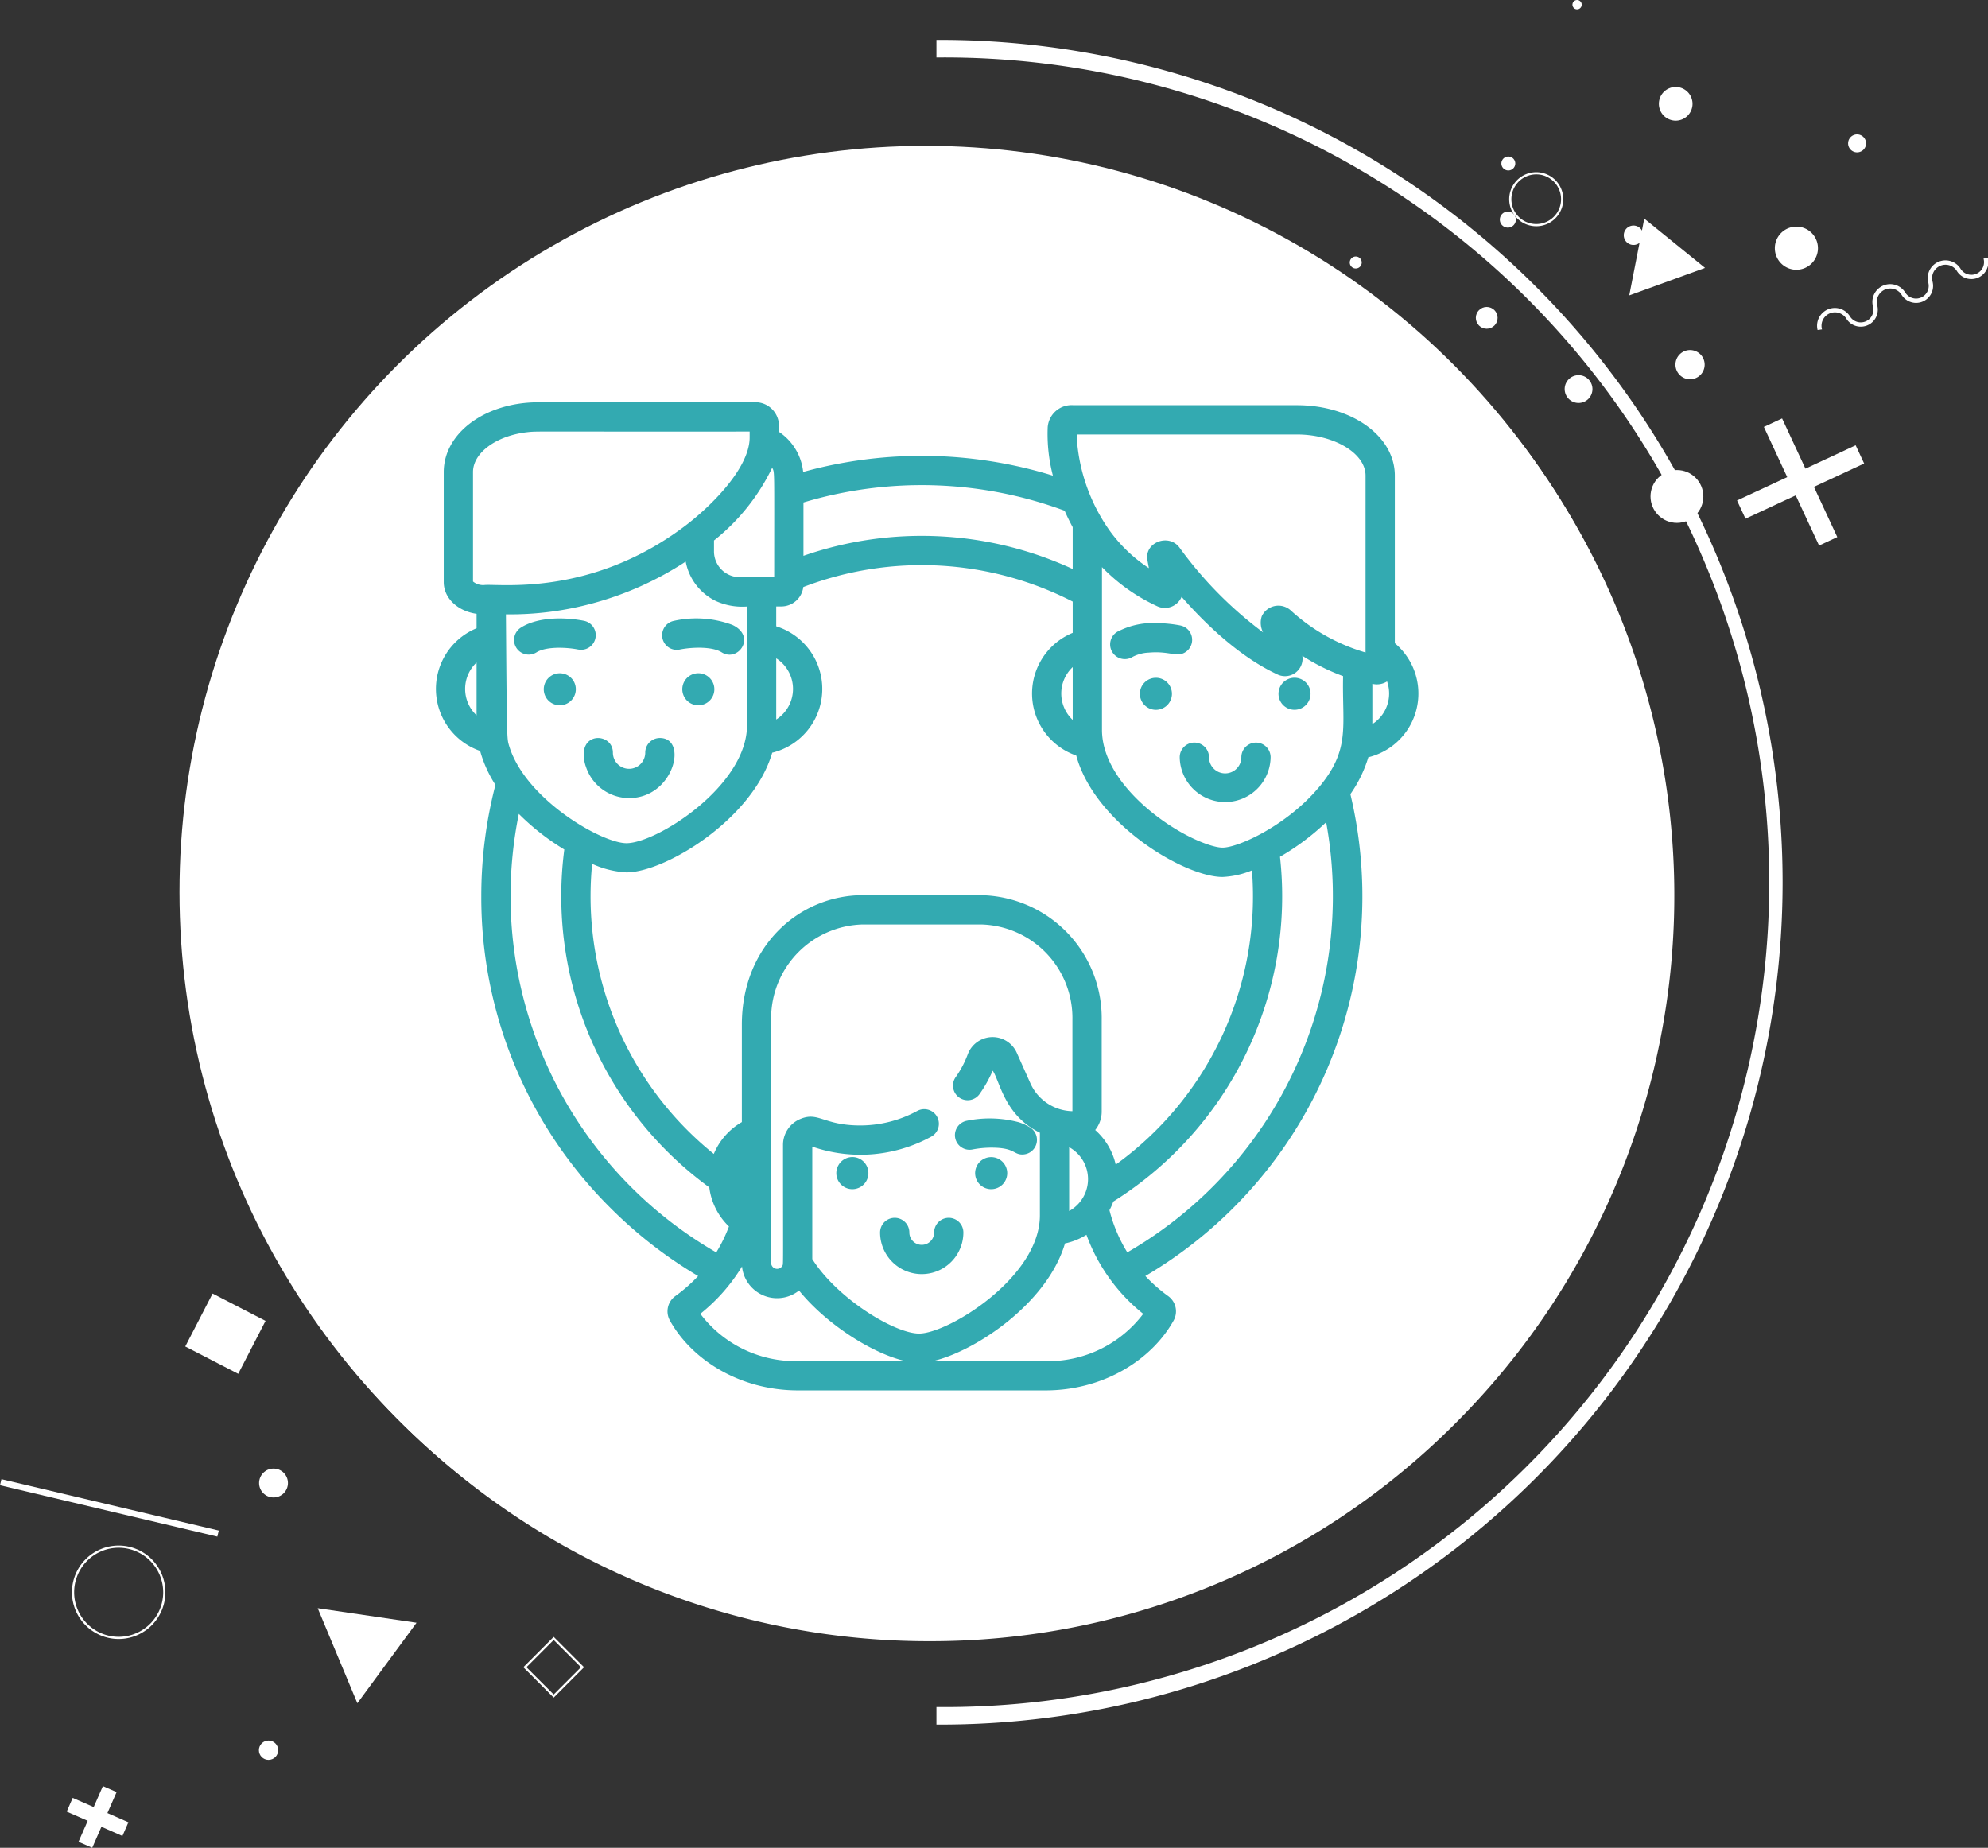 <svg xmlns="http://www.w3.org/2000/svg" width="232.582" height="216.185" viewBox="0 0 232.582 216.185">
  <rect x="0" y="0" width="232.582" height="216.185" fill="#333333" stroke="none"/>
  <g id="_3-share" data-name="3-share" transform="translate(-74.084 -86.936)">
    <g id="CIRCLES1" transform="translate(95.084 104)">
      <ellipse id="Ellipse_34" data-name="Ellipse 34" cx="87.295" cy="87.295" rx="87.295" ry="87.295" transform="translate(0 0)" fill="#fff"/>
    </g>
    <g id="networking" transform="translate(125.083 134)">
      <path id="Path_1227" data-name="Path 1227" d="M112.186,28.186V8.578c0-4.617-5.034-8.236-11.46-8.236H74.595a2.8,2.8,0,0,0-3.021,2.589,19.351,19.351,0,0,0,.609,5.653,52.061,52.061,0,0,0-29.217-.432,6.441,6.441,0,0,0-2.837-4.695V2.58A2.767,2.767,0,0,0,37.157,0H12.007C5.786,0,.915,3.589.915,8.17V21.036c0,1.881,1.627,3.4,3.842,3.714v1.687a7.678,7.678,0,0,0,.415,14.356,14.5,14.5,0,0,0,1.791,3.97A51.882,51.882,0,0,0,5.309,57.8,51.188,51.188,0,0,0,20.4,94.241a51.829,51.829,0,0,0,10.28,7.986,18.358,18.358,0,0,1-2.673,2.346,2.2,2.2,0,0,0-.639,2.844c2.5,4.528,8.107,8.189,15.006,8.189H71.308c6.886,0,12.505-3.658,15.006-8.19a2.2,2.2,0,0,0-.643-2.843A18.332,18.332,0,0,1,83,102.224a51.56,51.56,0,0,0,23.986-56.378,15.127,15.127,0,0,0,2.1-4.312,7.674,7.674,0,0,0,3.1-13.347ZM4.757,36.628a4.239,4.239,0,0,1,0-6.182ZM43,11.724a48.164,48.164,0,0,1,30.558.966c.273.63.587,1.274.94,1.922v4.894A42.16,42.16,0,0,0,43,17.964ZM39.814,23.887h.6a2.591,2.591,0,0,0,2.567-2.269,38.707,38.707,0,0,1,31.518,1.7v3.657a7.678,7.678,0,0,0,.415,14.356c2.165,7.957,12.643,14.206,17.112,14.206a10.185,10.185,0,0,0,3.445-.772A38.711,38.711,0,0,1,79.532,89.193a7.682,7.682,0,0,0-2.4-4.052,3.417,3.417,0,0,0,.76-2.157V72.241A14.381,14.381,0,0,0,63.744,57.668H49.938c-7.287,0-14.146,5.805-14.146,15.161,0,2.766,0,10.418,0,11.387a7.716,7.716,0,0,0-3.28,3.726A38.7,38.7,0,0,1,18.093,57.8q0-1.925.185-3.8a11.069,11.069,0,0,0,4.008,1c4.526,0,14.792-6.215,17.058-14a7.679,7.679,0,0,0,.47-14.789ZM74.5,30.982v6.182A4.24,4.24,0,0,1,74.5,30.982ZM74.085,94.62V87.153A4.261,4.261,0,0,1,74.085,94.62ZM39.814,29.957a4.248,4.248,0,0,1,0,7.161Zm-.47-22.305c.295.7.233-.4.233,12.811H35.545a3.016,3.016,0,0,1-3.011-3.011V16.169a24.341,24.341,0,0,0,6.81-8.517ZM5.615,21.388a1.877,1.877,0,0,1-1.276-.418V8.17c0-2.29,2.778-4.262,6.319-4.668,1.242-.142.4-.05,26.047-.078,0,.9,0,.7-.005.907-.178,3.59-4.681,7.976-7.59,10.163C17.992,22.876,7.177,21.172,5.615,21.388Zm2.566,3.424a36.889,36.889,0,0,0,10.2-1.3,37.824,37.824,0,0,0,10.842-4.873,6.451,6.451,0,0,0,3.5,4.6,7.478,7.478,0,0,0,3.673.657v13.9c0,7.086-10.56,13.79-14.1,13.79-2.938,0-12.078-5.273-13.806-11.644-.191-.69-.2-2.031-.3-15.119ZM8.733,57.8A48.127,48.127,0,0,1,9.7,48.16a28.122,28.122,0,0,0,5.321,4.164,42.166,42.166,0,0,0,16.962,39.53,7.66,7.66,0,0,0,2.3,4.574A17.57,17.57,0,0,1,32.8,99.46,48.135,48.135,0,0,1,8.733,57.8Zm33.642,54.379a13.94,13.94,0,0,1-11.44-5.534,21.1,21.1,0,0,0,4.877-5.538,4.123,4.123,0,0,0,6.67,2.814c3.2,3.946,8.572,7.374,12.439,8.257Zm1.657-11.94V87.089A17.255,17.255,0,0,0,57.948,85.92a1.712,1.712,0,0,0-1.634-3.009,13.988,13.988,0,0,1-6.656,1.7c-4.3,0-4.876-1.63-6.985-.774a3.274,3.274,0,0,0-2.064,3.045c0,14.651.043,13.911-.072,14.133v0a.7.7,0,0,1-1.318-.31c0-11.725,0-26.37,0-28.806A10.99,10.99,0,0,1,49.937,61.093H63.744A10.955,10.955,0,0,1,74.467,72.241v10.7a5.511,5.511,0,0,1-4.915-3.26l-1.6-3.584a3.1,3.1,0,0,0-5.729.188,11.583,11.583,0,0,1-1.4,2.652,1.712,1.712,0,1,0,2.8,1.97A15.216,15.216,0,0,0,65.141,78.2c.845,1.223,1.345,5.226,5.52,7.257v9.681c0,7.234-10.726,13.818-14.132,13.818-2.851,0-9.558-4.07-12.5-8.719Zm27.275,11.94H58.136c4.889-1.114,13.376-6.711,15.462-13.77A7.646,7.646,0,0,0,76.108,97.4a21.013,21.013,0,0,0,6.641,9.25,13.922,13.922,0,0,1-11.441,5.532Zm9.58-12.725A17.539,17.539,0,0,1,78.8,94.522a7.267,7.267,0,0,0,.452-1.011,42.158,42.158,0,0,0,19.5-40.337,28.584,28.584,0,0,0,5.4-4.04A48.117,48.117,0,0,1,80.888,99.457Zm22.361-54.349c-3.663,4.369-9.339,7-11.223,7-1.276,0-4.8-1.322-8.3-4.16-2.953-2.393-5.8-5.844-5.8-9.631V19.288a21.6,21.6,0,0,0,6.426,4.558,2.124,2.124,0,0,0,2.89-1.084c3.034,3.459,6.966,7.1,11.156,9.054a2.053,2.053,0,0,0,2.968-2.157,24.106,24.106,0,0,0,4.769,2.381c-.136,5.939.92,8.553-2.883,13.07Zm5.513-15.831a22.057,22.057,0,0,1-8.775-4.943,2.15,2.15,0,0,0-3.365.7,2.432,2.432,0,0,0,.151,1.888,46.188,46.188,0,0,1-9.777-9.915c-1.264-1.708-4.141-.606-3.753,1.479l.171.923a17.556,17.556,0,0,1-4.6-4.4A21.172,21.172,0,0,1,75,4.5V3.767h25.727c4.355,0,8.035,2.2,8.035,4.811Zm.795,8.377V32.941a2.237,2.237,0,0,0,1.722-.279,4.249,4.249,0,0,1-1.722,4.992Zm0,0" transform="translate(0)" fill="#33aab1"/>
      <path id="Path_1228" data-name="Path 1228" d="M437.768,142.877a1.871,1.871,0,0,0-1.2,1.55v0a1.532,1.532,0,0,0-.013.2,1.871,1.871,0,0,0,1.036,1.676,1.421,1.421,0,0,0,.2.086,1.837,1.837,0,0,0,.639.112,1.874,1.874,0,1,0-.657-3.629Zm0,0" transform="translate(-337.98 -110.523)" fill="#33aab1"/>
      <path id="Path_1229" data-name="Path 1229" d="M366.632,142.766a1.874,1.874,0,1,0,1.874,1.874A1.873,1.873,0,0,0,366.632,142.766Zm0,0" transform="translate(-282.397 -110.531)" fill="#33aab1"/>
      <path id="Path_1230" data-name="Path 1230" d="M357.556,114.667a15.85,15.85,0,0,0-2.792-.279.027.027,0,0,0-.02,0,8.9,8.9,0,0,0-4.331.894h0a1.721,1.721,0,1,0,1.544,3.061,4.461,4.461,0,0,1,1.9-.5c2.516-.22,3.333.647,4.369-.118a1.713,1.713,0,0,0-.664-3.054Zm0,0" transform="translate(-270.448 -88.553)" fill="#33aab1"/>
      <path id="Path_1231" data-name="Path 1231" d="M393.472,176.557a1.7,1.7,0,0,0-.861,1.482,1.892,1.892,0,1,1-3.785,0,1.712,1.712,0,1,0-3.424,0,5.317,5.317,0,0,0,10.633,0A1.711,1.711,0,0,0,393.472,176.557Zm0,0" transform="translate(-298.381 -136.512)" fill="#33aab1"/>
      <path id="Path_1232" data-name="Path 1232" d="M128.905,140.5a1.875,1.875,0,1,0,2.531,1.756A1.876,1.876,0,0,0,128.905,140.5Zm0,0" transform="translate(-98.86 -108.681)" fill="#33aab1"/>
      <path id="Path_1233" data-name="Path 1233" d="M119.272,115.677c1.317-.268,3.752-.4,4.906.325,1.938,1.219,4.112-1.892,1.239-3.214a12.1,12.1,0,0,0-6.841-.464,1.712,1.712,0,0,0,.7,3.353Zm0,0" transform="translate(-90.747 -86.747)" fill="#33aab1"/>
      <path id="Path_1234" data-name="Path 1234" d="M55.879,142.264a1.875,1.875,0,1,0,3.363-1.14,1.878,1.878,0,0,0-3.363,1.14Zm0,0" transform="translate(-43.261 -108.691)" fill="#33aab1"/>
      <path id="Path_1235" data-name="Path 1235" d="M48.012,115.647a1.713,1.713,0,0,0,.7-3.353c-2.228-.445-5.262-.477-7.262.683-.055.03-.109.062-.162.1a1.712,1.712,0,0,0,1.821,2.9c1.155-.725,3.6-.592,4.906-.325Zm0,0" transform="translate(-31.342 -86.717)" fill="#33aab1"/>
      <path id="Path_1236" data-name="Path 1236" d="M76.8,177.24a5.328,5.328,0,0,0,5.079,3.746c5.225,0,6.94-7.029,3.6-7.029a1.711,1.711,0,0,0-1.712,1.712,1.893,1.893,0,0,1-3.786,0c0-2.463-4.466-2.534-3.187,1.571Zm0,0" transform="translate(-59.276 -134.679)" fill="#33aab1"/>
      <path id="Path_1237" data-name="Path 1237" d="M238.188,422.586a1.712,1.712,0,0,0-1.712,1.712,1.448,1.448,0,0,1-2.9,0,1.712,1.712,0,1,0-3.424,0,4.872,4.872,0,1,0,9.744,0A1.711,1.711,0,0,0,238.188,422.586Zm0,0" transform="translate(-178.187 -327.169)" fill="#33aab1"/>
      <path id="Path_1238" data-name="Path 1238" d="M281.128,391.13A1.877,1.877,0,1,0,283.18,393,1.878,1.878,0,0,0,281.128,391.13Zm0,0" transform="translate(-216.341 -302.81)" fill="#33aab1"/>
      <path id="Path_1239" data-name="Path 1239" d="M273.475,374.485c2.426.055,2.3.795,3.322.795a1.709,1.709,0,0,0,1.452-.8,1.21,1.21,0,0,0,.073-.13,1.711,1.711,0,0,0-.612-2.231,5.876,5.876,0,0,0-1.326-.612,13.332,13.332,0,0,0-6.109-.167,1.712,1.712,0,0,0,.7,3.352A11.805,11.805,0,0,1,273.475,374.485Zm0,0" transform="translate(-208.192 -287.273)" fill="#33aab1"/>
      <path id="Path_1240" data-name="Path 1240" d="M207.731,392.038a1.876,1.876,0,1,0,3.483.968A1.873,1.873,0,0,0,207.731,392.038Zm0,0" transform="translate(-160.617 -302.817)" fill="#33aab1"/>
    </g>
    <g id="cc" transform="translate(74.085 86.936)">
      <g id="Group_754" data-name="Group 754" transform="translate(0 0)">
        <g id="Group_664" data-name="Group 664" transform="translate(157.924)">
          <g id="Group_649" data-name="Group 649" transform="translate(49.719 26.511)">
            <path id="Path_1171" data-name="Path 1171" d="M963.861,270.8a2.522,2.522,0,1,0-3.566,0A2.521,2.521,0,0,0,963.861,270.8Z" transform="translate(-959.556 -266.491)" fill="#fff"/>
          </g>
          <g id="Group_650" data-name="Group 650" transform="translate(36.15 10.177)">
            <path id="Path_1172" data-name="Path 1172" d="M910.1,203.495a1.968,1.968,0,1,0,0,2.784A1.968,1.968,0,0,0,910.1,203.495Z" transform="translate(-906.739 -202.918)" fill="#fff"/>
          </g>
          <g id="Group_651" data-name="Group 651" transform="translate(26.039)">
            <path id="Path_1173" data-name="Path 1173" d="M867.545,164.232a.543.543,0,1,0,0-.768A.543.543,0,0,0,867.545,164.232Z" transform="translate(-867.385 -163.304)" fill="#fff"/>
          </g>
          <g id="Group_652" data-name="Group 652" transform="translate(32.049 26.39)">
            <path id="Path_1174" data-name="Path 1174" d="M892.713,266.355a1.135,1.135,0,1,0,0,1.6A1.135,1.135,0,0,0,892.713,266.355Z" transform="translate(-890.776 -266.022)" fill="#fff"/>
          </g>
          <g id="Group_653" data-name="Group 653" transform="translate(17.727 18.315)">
            <path id="Path_1175" data-name="Path 1175" d="M836.418,234.832a.813.813,0,1,0,0,1.149A.813.813,0,0,0,836.418,234.832Z" transform="translate(-835.031 -234.594)" fill="#fff"/>
          </g>
          <g id="Group_654" data-name="Group 654" transform="translate(17.545 24.755)">
            <path id="Path_1176" data-name="Path 1176" d="M835.927,259.932a.938.938,0,1,0,0,1.326A.938.938,0,0,0,835.927,259.932Z" transform="translate(-834.325 -259.657)" fill="#fff"/>
          </g>
          <g id="Group_655" data-name="Group 655" transform="translate(25.13 43.893)">
            <path id="Path_1177" data-name="Path 1177" d="M866.62,334.624a1.625,1.625,0,1,0,0,2.3A1.625,1.625,0,0,0,866.62,334.624Z" transform="translate(-863.846 -334.148)" fill="#fff"/>
          </g>
          <g id="Group_656" data-name="Group 656" transform="translate(38.09 40.953)">
            <path id="Path_1178" data-name="Path 1178" d="M917.207,323.208a1.708,1.708,0,1,0,0,2.416A1.708,1.708,0,0,0,917.207,323.208Z" transform="translate(-914.29 -322.707)" fill="#fff"/>
          </g>
          <g id="Group_657" data-name="Group 657" transform="translate(21.61 61.174)">
            <path id="Path_1179" data-name="Path 1179" d="M852.044,401.736a1.113,1.113,0,1,0,0,1.573A1.113,1.113,0,0,0,852.044,401.736Z" transform="translate(-850.145 -401.41)" fill="#fff"/>
          </g>
          <g id="Group_658" data-name="Group 658" transform="translate(6.437 57.574)">
            <path id="Path_1180" data-name="Path 1180" d="M794.572,388a2.04,2.04,0,1,0,0,2.886A2.04,2.04,0,0,0,794.572,388Z" transform="translate(-791.089 -387.398)" fill="#fff"/>
          </g>
          <g id="Group_659" data-name="Group 659" transform="translate(11.346 46.338)">
            <path id="Path_1181" data-name="Path 1181" d="M811.635,343.914a.842.842,0,1,0,0,1.192A.842.842,0,0,0,811.635,343.914Z" transform="translate(-810.197 -343.667)" fill="#fff"/>
          </g>
          <g id="Group_660" data-name="Group 660" transform="translate(0 30.015)">
            <path id="Path_1182" data-name="Path 1182" d="M767.22,280.335a.7.7,0,1,0,0,.983A.7.7,0,0,0,767.22,280.335Z" transform="translate(-766.034 -280.131)" fill="#fff"/>
          </g>
          <g id="Group_661" data-name="Group 661" transform="translate(58.291 15.723)">
            <path id="Path_1183" data-name="Path 1183" d="M994.712,224.812a1.051,1.051,0,1,0,0,1.486A1.051,1.051,0,0,0,994.712,224.812Z" transform="translate(-992.918 -224.504)" fill="#fff"/>
          </g>
          <g id="Group_662" data-name="Group 662" transform="translate(14.735 35.911)">
            <ellipse id="Ellipse_35" data-name="Ellipse 35" cx="1.275" cy="1.275" rx="1.275" ry="1.275" fill="#fff"/>
          </g>
          <g id="Group_663" data-name="Group 663" transform="translate(35.173 54.991)">
            <ellipse id="Ellipse_36" data-name="Ellipse 36" cx="3.091" cy="3.091" rx="3.091" ry="3.091" fill="#fff"/>
          </g>
        </g>
        <g id="Group_665" data-name="Group 665" transform="translate(190.61 25.578)">
          <path id="Path_1184" data-name="Path 1184" d="M895.017,262.863l-1.758,8.982,8.868-3.218Z" transform="translate(-893.259 -262.863)" fill="#fff"/>
        </g>
        <g id="Group_690" data-name="Group 690" transform="translate(21.404 17.538)">
          <path id="Path_1196" data-name="Path 1196" d="M321.9,406.043a87.237,87.237,0,1,1,61.686-25.551A86.666,86.666,0,0,1,321.9,406.043Zm0-173.7a86.466,86.466,0,1,0,61.141,25.325A85.9,85.9,0,0,0,321.9,232.339Z" transform="translate(-234.659 -231.568)" fill="#fff"/>
        </g>
        <g id="c" transform="translate(109.556 4.67)">
          <path id="Path_1197" data-name="Path 1197" d="M600,413.513v-2.055a96.5,96.5,0,1,0,0-192.991v-2.055a98.551,98.551,0,1,1,0,197.1Z" transform="translate(-600 -216.412)" fill="#fff"/>
        </g>
        <g id="Group_692" data-name="Group 692" transform="translate(203.218 48.955)">
          <path id="Path_1198" data-name="Path 1198" d="M956.213,356.992l-5.874,2.733-2.733-5.874-2.132.991,2.733,5.874-5.874,2.733.992,2.132,5.874-2.733,2.733,5.874,2.132-.992-2.733-5.874,5.875-2.733Z" transform="translate(-942.333 -353.85)" fill="#fff"/>
        </g>
        <g id="Group_693" data-name="Group 693" transform="translate(212.617 30.182)">
          <path id="Path_1199" data-name="Path 1199" d="M978.943,289.21a2.081,2.081,0,0,1,3.771-1.624,1.481,1.481,0,0,0,2.7-1.162,2.081,2.081,0,0,1,3.771-1.624,1.481,1.481,0,0,0,2.7-1.161,2.081,2.081,0,0,1,3.771-1.624,1.481,1.481,0,0,0,2.7-1.162l.509-.071a1.991,1.991,0,0,1-3.607,1.554,1.571,1.571,0,0,0-2.861,1.232,1.99,1.99,0,0,1-3.607,1.554,1.571,1.571,0,0,0-2.861,1.232,1.991,1.991,0,0,1-3.607,1.554,1.571,1.571,0,0,0-2.861,1.232Z" transform="translate(-978.916 -280.782)" fill="#fff"/>
        </g>
        <g id="Group_694" data-name="Group 694" transform="translate(176.564 20.143)">
          <path id="Path_1200" data-name="Path 1200" d="M841.748,248.033a3.163,3.163,0,1,1,2.237-.926A3.142,3.142,0,0,1,841.748,248.033Zm0-6.069a2.906,2.906,0,1,0,2.055.851A2.887,2.887,0,0,0,841.748,241.964Z" transform="translate(-838.585 -241.707)" fill="#fff"/>
        </g>
        <g id="Group_695" data-name="Group 695" transform="translate(21.674 151.339)">
          <rect id="Rectangle_184" data-name="Rectangle 184" width="6.971" height="6.972" transform="translate(0 6.195) rotate(-62.702)" fill="#fff"/>
        </g>
        <g id="Group_696" data-name="Group 696" transform="translate(7.801 208.964)">
          <path id="Path_1201" data-name="Path 1201" d="M186.475,979.813l1.076-2.456-1.605-.7-1.076,2.456-2.456-1.076-.7,1.605,2.456,1.076-1.076,2.456,1.605.7,1.076-2.456,2.456,1.076.7-1.605Z" transform="translate(-181.71 -976.654)" fill="#fff"/>
        </g>
        <g id="Group_697" data-name="Group 697" transform="translate(37.169 188.153)">
          <path id="Path_1202" data-name="Path 1202" d="M307.582,897.351l-11.563-1.7,4.639,11.117Z" transform="translate(-296.019 -895.65)" fill="#fff"/>
        </g>
        <g id="Group_698" data-name="Group 698" transform="translate(61.225 191.507)">
          <path id="Path_1203" data-name="Path 1203" d="M393.206,915.808l-3.552-3.552,3.552-3.552,3.552,3.552Zm-3.189-3.552,3.189,3.189,3.189-3.189-3.189-3.189Z" transform="translate(-389.654 -908.704)" fill="#fff"/>
        </g>
        <g id="Group_699" data-name="Group 699" transform="translate(0 173.058)">
          <rect id="Rectangle_185" data-name="Rectangle 185" width="26.127" height="0.729" transform="translate(0.168 0) rotate(13.297)" fill="#fff"/>
        </g>
        <g id="Group_700" data-name="Group 700" transform="translate(8.418 180.823)">
          <path id="Path_1204" data-name="Path 1204" d="M189.577,878.054a5.466,5.466,0,1,1,5.466-5.466A5.472,5.472,0,0,1,189.577,878.054Zm0-10.675a5.209,5.209,0,1,0,5.209,5.209A5.215,5.215,0,0,0,189.577,867.379Z" transform="translate(-184.111 -867.122)" fill="#fff"/>
        </g>
        <g id="Group_701" data-name="Group 701" transform="translate(30.311 171.818)">
          <ellipse id="Ellipse_38" data-name="Ellipse 38" cx="1.688" cy="1.688" rx="1.688" ry="1.688" fill="#fff"/>
        </g>
        <g id="Group_702" data-name="Group 702" transform="translate(30.288 203.638)">
          <ellipse id="Ellipse_39" data-name="Ellipse 39" cx="1.128" cy="1.128" rx="1.128" ry="1.128" fill="#fff"/>
        </g>
      </g>
    </g>
  </g>
</svg>
